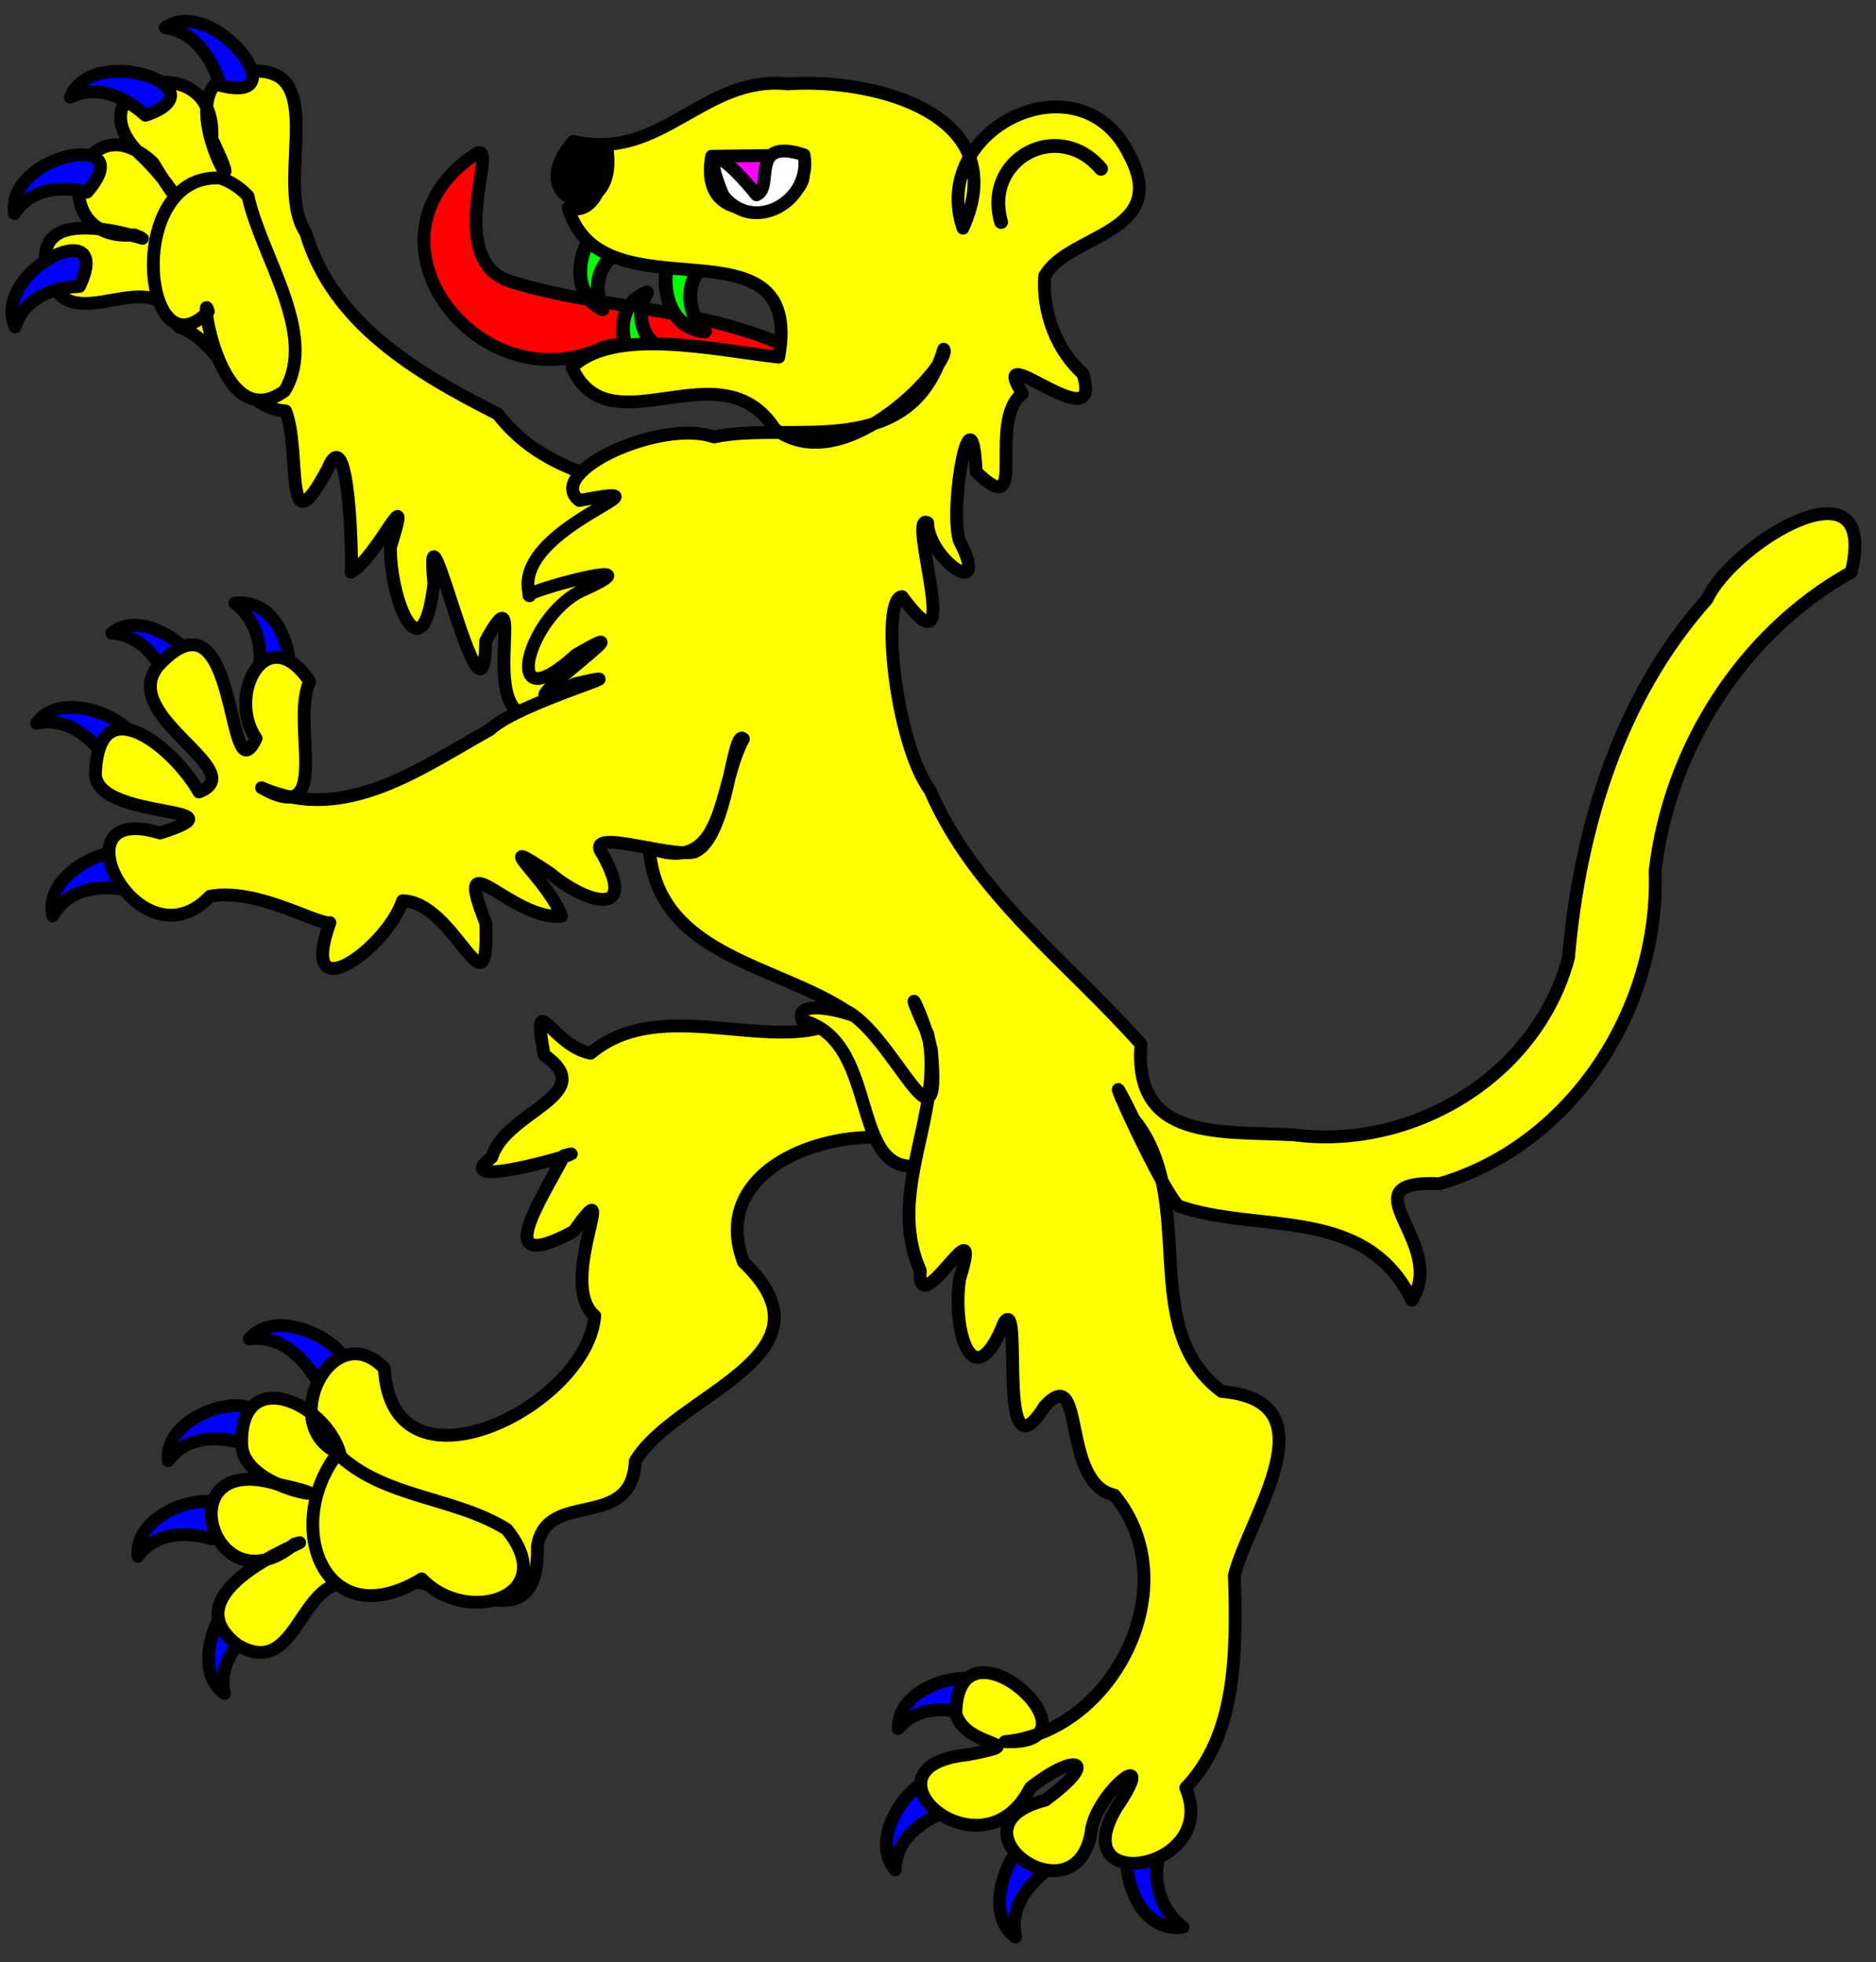 <?xml version="1.0" encoding="UTF-8" standalone="no"?>
<svg:svg
   version="1.1"
   viewBox="36 85.5 292.5 306"
   width="292.5"
   height="306"
   preserveAspectRatio="xMidYMid meet"
   zoomAndPan="magnify"
   contentScriptType="application/ecmascript"
   contentStyleType="text/css"
   id="svg262"
   xmlns:svg="http://www.w3.org/2000/svg"
   xmlns:rdf="http://www.w3.org/1999/02/22-rdf-syntax-ns#"
   xmlns:cc="http://creativecommons.org/ns#"
   xmlns:dc="http://purl.org/dc/elements/1.1/">
  <svg:rect x="36" y="85.5" width="292.5" height="306" fill="#333333" stroke="none"/>
  <svg:defs
     id="defs2" />
  <svg:g
     stroke-opacity="1"
     stroke-dasharray="none"
     stroke="#505050"
     fill="#ffff00"
     fill-opacity="1"
     id="g260"
     style="stroke-width:0.5">
    <svg:title
       id="title4">Ounce (2)</svg:title>
    <svg:g
       id="g258">
      <svg:title
         id="title6">Art</svg:title>
      <svg:g
         id="g256">
        <svg:g
           id="g50">
          <svg:title
             id="title44">path44</svg:title>
          <svg:path
             d="m 128.58,197.25 c 18.67,8.64 32.52,-20.73 16.94,-32.04 -11.05,-4.99 -23.45,-4.3 -31.95,-15.17 -12.38,-6.26 -25.701,-14 -29.909,-28.28 -5.504,-8.15 5.532,-29.091 -11.971,-24.521 -9.556,3.241 4.368,24.541 -2.665,9.911 0.934,-14.921 -22.338,-8.655 -11.189,2.39 5.36,5.02 7.248,9.97 2.001,1.32 -11.56,-10.58 -17.572,12.58 -2.896,11.27 7.041,2.87 -17.46,-7.49 -13.401,6.29 3.505,10.81 16.516,-3.19 20.389,8.07 6.604,2.21 9.163,12.7 16.593,13.09 2.508,6.16 -0.443,22.27 6.586,9.01 3.397,-8.26 3.882,15.07 3.64,16.14 4.324,-2.53 9.802,-15.64 6.121,-3.87 -0,8.66 5.051,20.33 6.781,5.65 -1.73,-17.61 7.85,26.96 8.08,8.93 6.57,-11.96 -0.85,10.2 6.14,11.43 3.7,-0.1 6.83,-0.93 10.71,0.38 z"
             id="path46" />
          <svg:path
             d="m 128.58,197.25 c 18.67,8.64 32.52,-20.73 16.94,-32.04 -11.05,-4.99 -23.45,-4.3 -31.95,-15.17 -12.38,-6.26 -25.701,-14 -29.909,-28.28 -5.504,-8.15 5.532,-29.091 -11.971,-24.521 -9.556,3.241 4.368,24.541 -2.665,9.911 0.934,-14.921 -22.338,-8.655 -11.189,2.39 5.36,5.02 7.248,9.97 2.001,1.32 -11.56,-10.58 -17.572,12.58 -2.896,11.27 7.041,2.87 -17.46,-7.49 -13.401,6.29 3.505,10.81 16.516,-3.19 20.389,8.07 6.604,2.21 9.163,12.7 16.593,13.09 2.508,6.16 -0.443,22.27 6.586,9.01 3.397,-8.26 3.882,15.07 3.64,16.14 4.324,-2.53 9.802,-15.64 6.121,-3.87 -0,8.66 5.051,20.33 6.781,5.65 -1.73,-17.61 7.85,26.96 8.08,8.93 6.57,-11.96 -0.85,10.2 6.14,11.43 3.7,-0.1 6.83,-0.93 10.71,0.38 z"
             stroke="#000000"
             stroke-linecap="round"
             stroke-linejoin="round"
             stroke-width="2"
             id="path48" />
        </svg:g>
        <svg:g
           id="g58"
           style="fill:#ffff00">
          <svg:title
             id="title52">path49</svg:title>
          <svg:path
             d="m 70.325,113.26 c -15.106,-0.75 -12.048,31.21 -1.848,20.82 -1.403,-4.78 1.509,19.88 11.901,12.38 5.283,-8.87 -3.656,-20.89 -5.709,-30.37 -1.184,-1.28 -2.684,-2.28 -4.344,-2.83 z"
             id="path54" />
          <svg:path
             d="m 70.325,113.26 c -15.106,-0.75 -12.048,31.21 -1.848,20.82 -1.403,-4.78 1.509,19.88 11.901,12.38 5.283,-8.87 -3.656,-20.89 -5.709,-30.37 -1.184,-1.28 -2.684,-2.28 -4.344,-2.83 z"
             stroke="black"
             stroke-linecap="round"
             stroke-linejoin="round"
             stroke-width="2"
             id="path56"
             style="stroke:#000000;stroke-linejoin:round" />
        </svg:g>
        <svg:g
           id="clawed">
          <svg:g
             id="g15">
            <svg:title
               id="title8">path24</svg:title>
            <svg:g
               id="feature-0">
              <svg:path
                 d="m 61.762,89.815 c 7.471,-5.251 20.955,12.215 8.644,9.006 -1.388,-4.129 -3.876,-8.347 -8.644,-9.006 z"
                 fill="#ff0000"
                 id="path10" />
            </svg:g>
            <svg:path
               d="m 61.762,89.815 c 7.471,-5.251 20.955,12.215 8.644,9.006 -1.388,-4.129 -3.876,-8.347 -8.644,-9.006 z"
               stroke="black"
               stroke-linecap="round"
               stroke-linejoin="round"
               stroke-width="2"
               id="path13"
               style="fill:#0000ff;stroke:#000000;stroke-linejoin:round" />
          </svg:g>
          <svg:g
             id="g24">
            <svg:title
               id="title17">path29</svg:title>
            <svg:g
               id="feature-1">
              <svg:path
                 d="m 46.975,100.66 c 3.522,-8.661 24.071,-1.342 11.705,2.82 -3.175,-2.86 -7.49,-4.9 -11.705,-2.82 z"
                 fill="#ff0000"
                 id="path19" />
            </svg:g>
            <svg:path
               d="m 46.975,100.66 c 3.522,-8.661 24.071,-1.342 11.705,2.82 -3.175,-2.86 -7.49,-4.9 -11.705,-2.82 z"
               stroke="black"
               stroke-linecap="round"
               stroke-linejoin="round"
               stroke-width="2"
               id="path22"
               style="fill:#0000ff;stroke:#000000;stroke-linejoin:round" />
          </svg:g>
          <svg:g
             id="g33">
            <svg:title
               id="title26">path34</svg:title>
            <svg:g
               id="feature-2">
              <svg:path
                 d="m 38.25,118.79 c -1.292,-9.37 20.018,-13.3 11.324,-3.34 -4.114,-1 -8.8,-0.56 -11.324,3.34 z"
                 fill="#ff0000"
                 id="path28" />
            </svg:g>
            <svg:path
               d="m 38.25,118.79 c -1.292,-9.37 20.018,-13.3 11.324,-3.34 -4.114,-1 -8.8,-0.56 -11.324,3.34 z"
               stroke="black"
               stroke-linecap="round"
               stroke-linejoin="round"
               stroke-width="2"
               id="path31"
               style="fill:#0000ff;stroke:#000000;stroke-linejoin:round" />
          </svg:g>
          <svg:g
             id="g42">
            <svg:title
               id="title35">path39</svg:title>
            <svg:g
               id="feature-3">
              <svg:path
                 d="m 38.353,136.48 c -3.802,-8.68 15.731,-18.24 10.032,-6.31 -4.237,0.15 -8.653,1.87 -10.032,6.31 z"
                 fill="#ff0000"
                 id="path37" />
            </svg:g>
            <svg:path
               d="m 38.353,136.48 c -3.802,-8.68 15.731,-18.24 10.032,-6.31 -4.237,0.15 -8.653,1.87 -10.032,6.31 z"
               stroke="black"
               stroke-linecap="round"
               stroke-linejoin="round"
               stroke-width="2"
               id="path40"
               style="fill:#0000ff;stroke:#000000;stroke-linejoin:round" />
          </svg:g>
          <svg:g
             id="g67">
            <svg:title
               id="title60">path85</svg:title>
            <svg:g
               id="feature-4">
              <svg:path
                 d="m 72.625,179.54 c 11.335,-1.15 10.22,23.27 3.7,10.37 0.786,-3.78 -0.584,-8.01 -3.7,-10.37 z"
                 fill="#ff0000"
                 id="path62" />
            </svg:g>
            <svg:path
               d="m 72.625,179.54 c 11.335,-1.15 10.22,23.27 3.7,10.37 0.786,-3.78 -0.584,-8.01 -3.7,-10.37 z"
               stroke="black"
               stroke-linecap="round"
               stroke-linejoin="round"
               stroke-width="2"
               id="path65"
               style="fill:#0000ff;stroke:#000000;stroke-linejoin:round" />
          </svg:g>
          <svg:g
             id="g76">
            <svg:title
               id="title69">path90</svg:title>
            <svg:g
               id="feature-5">
              <svg:path
                 d="m 53.435,184.22 c 7.15,-5.73 21.671,10.87 9.151,8.42 -1.612,-4.04 -4.366,-8.07 -9.151,-8.42 z"
                 fill="#ff0000"
                 id="path71" />
            </svg:g>
            <svg:path
               d="m 53.435,184.22 c 7.15,-5.73 21.671,10.87 9.151,8.42 -1.612,-4.04 -4.366,-8.07 -9.151,-8.42 z"
               stroke="black"
               stroke-linecap="round"
               stroke-linejoin="round"
               stroke-width="2"
               id="path74"
               style="fill:#0000ff;stroke:#000000;stroke-linejoin:round" />
          </svg:g>
          <svg:g
             id="g85">
            <svg:title
               id="title78">path95</svg:title>
            <svg:g
               id="feature-6">
              <svg:path
                 d="m 41.711,198.29 c 5.375,-7.53 23.76,4.39 10.892,5.54 -2.571,-3.53 -6.207,-6.53 -10.892,-5.54 z"
                 fill="#ff0000"
                 id="path80" />
            </svg:g>
            <svg:path
               d="m 41.711,198.29 c 5.375,-7.53 23.76,4.39 10.892,5.54 -2.571,-3.53 -6.207,-6.53 -10.892,-5.54 z"
               stroke="black"
               stroke-linecap="round"
               stroke-linejoin="round"
               stroke-width="2"
               id="path83"
               style="fill:#0000ff;stroke:#000000;stroke-linejoin:round" />
          </svg:g>
          <svg:g
             id="g94">
            <svg:title
               id="title87">path100</svg:title>
            <svg:g
               id="feature-7">
              <svg:path
                 d="m 44.214,228.32 c -1.95,-9.27 19.046,-14.68 11.059,-4.13 -4.172,-0.73 -8.818,0.1 -11.059,4.13 z"
                 fill="#ff0000"
                 id="path89" />
            </svg:g>
            <svg:path
               d="m 44.214,228.32 c -1.95,-9.27 19.046,-14.68 11.059,-4.13 -4.172,-0.73 -8.818,0.1 -11.059,4.13 z"
               stroke="black"
               stroke-linecap="round"
               stroke-linejoin="round"
               stroke-width="2"
               id="path92"
               style="fill:#0000ff;stroke:#000000;stroke-linejoin:round" />
          </svg:g>
          <svg:g
             id="g103">
            <svg:title
               id="title96">path105</svg:title>
            <svg:g
               id="feature-8">
              <svg:path
                 d="m 176.05,355.06 c -0.14,-9.48 21.54,-10.72 11.66,-1.93 -3.96,-1.52 -8.68,-1.62 -11.66,1.93 z"
                 fill="#ff0000"
                 id="path98" />
            </svg:g>
            <svg:path
               d="m 176.05,355.06 c -0.14,-9.48 21.54,-10.72 11.66,-1.93 -3.96,-1.52 -8.68,-1.62 -11.66,1.93 z"
               stroke="black"
               stroke-linecap="round"
               stroke-linejoin="round"
               stroke-width="2"
               id="path101"
               style="fill:#0000ff;stroke:#000000;stroke-linejoin:round" />
          </svg:g>
          <svg:g
             id="g112">
            <svg:title
               id="title105">path110</svg:title>
            <svg:g
               id="feature-9">
              <svg:path
                 d="m 175.58,377.09 c -6.06,-7.1 9.84,-21.97 7.87,-9.07 -3.98,1.51 -7.78,4.37 -7.87,9.07 z"
                 fill="#ff0000"
                 id="path107" />
            </svg:g>
            <svg:path
               d="m 175.58,377.09 c -6.06,-7.1 9.84,-21.97 7.87,-9.07 -3.98,1.51 -7.78,4.37 -7.87,9.07 z"
               stroke="black"
               stroke-linecap="round"
               stroke-linejoin="round"
               stroke-width="2"
               id="path110"
               style="fill:#0000ff;stroke:#000000;stroke-linejoin:round" />
          </svg:g>
          <svg:g
             id="g121">
            <svg:title
               id="title114">path115</svg:title>
            <svg:g
               id="feature-10">
              <svg:path
                 d="m 194.35,387.56 c -7.51,-5.33 4.26,-23.75 5.5,-10.93 -3.46,2.57 -6.53,6.28 -5.5,10.93 z"
                 fill="#ff0000"
                 id="path116" />
            </svg:g>
            <svg:path
               d="m 194.35,387.56 c -7.51,-5.33 4.26,-23.75 5.5,-10.93 -3.46,2.57 -6.53,6.28 -5.5,10.93 z"
               stroke="black"
               stroke-linecap="round"
               stroke-linejoin="round"
               stroke-width="2"
               id="path119"
               style="fill:#0000ff;stroke:#000000;stroke-linejoin:round" />
          </svg:g>
          <svg:g
             id="g130">
            <svg:title
               id="title123">path120</svg:title>
            <svg:g
               id="feature-11">
              <svg:path
                 d="m 220.45,386.03 c -11.33,1.39 -10.68,-23.07 -3.92,-10.28 -0.71,3.79 0.76,7.98 3.92,10.28 z"
                 fill="#ff0000"
                 id="path125" />
            </svg:g>
            <svg:path
               d="m 220.45,386.03 c -11.33,1.39 -10.68,-23.07 -3.92,-10.28 -0.71,3.79 0.76,7.98 3.92,10.28 z"
               stroke="black"
               stroke-linecap="round"
               stroke-linejoin="round"
               stroke-width="2"
               id="path128"
               style="fill:#0000ff;stroke:#000000;stroke-linejoin:round" />
          </svg:g>
          <svg:g
             id="g139">
            <svg:title
               id="title132">path128</svg:title>
            <svg:g
               id="feature-12">
              <svg:path
                 d="m 74.869,294.3 c 5.884,-7.08 23.358,6.15 10.516,6.34 C 83.067,297 79.59,293.65 74.869,294.3 Z"
                 fill="#ff0000"
                 id="path134" />
            </svg:g>
            <svg:path
               d="m 74.869,294.3 c 5.884,-7.08 23.358,6.15 10.516,6.34 C 83.067,297 79.59,293.65 74.869,294.3 Z"
               stroke="black"
               stroke-linecap="round"
               stroke-linejoin="round"
               stroke-width="2"
               id="path137"
               style="fill:#0000ff;stroke:#000000;stroke-linejoin:round" />
          </svg:g>
          <svg:g
             id="g148">
            <svg:title
               id="title141">path133</svg:title>
            <svg:g
               id="feature-13">
              <svg:path
                 d="m 62.235,313.28 c -0.773,-9.34 20.591,-12.24 11.472,-2.75 -4.056,-1.15 -8.743,-1.03 -11.472,2.75 z"
                 fill="#ff0000"
                 id="path143" />
            </svg:g>
            <svg:path
               d="m 62.235,313.28 c -0.773,-9.34 20.591,-12.24 11.472,-2.75 -4.056,-1.15 -8.743,-1.03 -11.472,2.75 z"
               stroke="black"
               stroke-linecap="round"
               stroke-linejoin="round"
               stroke-width="2"
               id="path146"
               style="fill:#0000ff;stroke:#000000;stroke-linejoin:round" />
          </svg:g>
          <svg:g
             id="g157">
            <svg:title
               id="title150">path138</svg:title>
            <svg:g
               id="feature-14">
              <svg:path
                 d="m 57.505,328.19 c -0.758,-9.34 20.606,-12.21 11.476,-2.73 -4.053,-1.17 -8.74,-1.04 -11.476,2.73 z"
                 fill="#ff0000"
                 id="path152" />
            </svg:g>
            <svg:path
               d="m 57.505,328.19 c -0.758,-9.34 20.606,-12.21 11.476,-2.73 -4.053,-1.17 -8.74,-1.04 -11.476,2.73 z"
               stroke="black"
               stroke-linecap="round"
               stroke-linejoin="round"
               stroke-width="2"
               id="path155"
               style="fill:#0000ff;stroke:#000000;stroke-linejoin:round" />
          </svg:g>
          <svg:g
             id="g166">
            <svg:title
               id="title159">path143</svg:title>
            <svg:g
               id="feature-15">
              <svg:path
                 d="m 70.998,349.58 c -7.535,-5.38 4.413,-23.76 5.535,-10.89 -3.485,2.52 -6.544,6.26 -5.535,10.89 z"
                 fill="#ff0000"
                 id="path161" />
            </svg:g>
            <svg:path
               d="m 70.998,349.58 c -7.535,-5.38 4.413,-23.76 5.535,-10.89 -3.485,2.52 -6.544,6.26 -5.535,10.89 z"
               stroke="black"
               stroke-linecap="round"
               stroke-linejoin="round"
               stroke-width="2"
               id="path164"
               style="fill:#0000ff;stroke:#000000;stroke-linejoin:round" />
          </svg:g>
        </svg:g>
        <svg:g
           id="g174">
          <svg:title
             id="title168">path148</svg:title>
          <svg:path
             d="m 173.35,237.14 c -8.05,19.06 -31.43,0.96 -45.26,12.6 -6.08,-1.14 -9.25,-10.74 -7.25,0.27 8.9,6.24 -5.99,8.66 -8.17,15.97 -7.73,5.94 17.98,-1.98 11.29,-0.29 -3.65,7.04 -11.69,18.91 1.49,11.83 7.72,-10.85 -2.8,8.08 3.28,13.16 -1.11,14.11 -31.689,29.33 -32.794,8.23 -8.073,-8.52 -16.979,9.15 -6.922,13.28 -2.26,-8.1 -15.877,-14.02 -15.316,-1.18 0.643,7.5 19.026,8.82 5.719,5.97 -17.629,-5.54 -10.382,19.97 2.441,9.34 5.902,-1.89 -20.626,6.83 -8.788,15.73 10.48,6.15 9.436,-15.03 21.018,-8.4 8.482,-6.48 26.082,11.06 25.702,-7.06 1.48,-8.98 14.74,-2.15 15.25,-13.22 6.17,-10.5 32.3,-16.39 16.88,-31.06 -5.92,-15.64 16.37,-22.42 28.01,-18.3 16.81,7.34 7.63,-29.53 -6.58,-26.87 z"
             id="path170" />
          <svg:path
             d="m 173.35,237.14 c -8.05,19.06 -31.43,0.96 -45.26,12.6 -6.08,-1.14 -9.25,-10.74 -7.25,0.27 8.9,6.24 -5.99,8.66 -8.17,15.97 -7.73,5.94 17.98,-1.98 11.29,-0.29 -3.65,7.04 -11.69,18.91 1.49,11.83 7.72,-10.85 -2.8,8.08 3.28,13.16 -1.11,14.11 -31.689,29.33 -32.794,8.23 -8.073,-8.52 -16.979,9.15 -6.922,13.28 -2.26,-8.1 -15.877,-14.02 -15.316,-1.18 0.643,7.5 19.026,8.82 5.719,5.97 -17.629,-5.54 -10.382,19.97 2.441,9.34 5.902,-1.89 -20.626,6.83 -8.788,15.73 10.48,6.15 9.436,-15.03 21.018,-8.4 8.482,-6.48 26.082,11.06 25.702,-7.06 1.48,-8.98 14.74,-2.15 15.25,-13.22 6.17,-10.5 32.3,-16.39 16.88,-31.06 -5.92,-15.64 16.37,-22.42 28.01,-18.3 16.81,7.34 7.63,-29.53 -6.58,-26.87 z"
             stroke="#000000"
             stroke-linecap="round"
             stroke-linejoin="round"
             stroke-width="2"
             id="path172" />
        </svg:g>
        <svg:g
           id="g182"
           style="fill:#ffff00">
          <svg:title
             id="title176">path153</svg:title>
          <svg:path
             d="m 88.616,312.19 c -8.614,11.12 -2.123,28.83 13.134,19.52 7.15,7.5 21.83,2.73 13.24,-7.74 -8.19,-5.1 -19.17,-4.84 -26.374,-11.78 z"
             id="path178" />
          <svg:path
             d="m 88.616,312.19 c -8.614,11.12 -2.123,28.83 13.134,19.52 7.15,7.5 21.83,2.73 13.24,-7.74 -8.19,-5.1 -19.17,-4.84 -26.374,-11.78 z"
             stroke="black"
             stroke-linecap="round"
             stroke-linejoin="round"
             stroke-width="2"
             id="path180"
             style="stroke:#000000;stroke-linejoin:round" />
        </svg:g>
        <svg:g
           id="g191">
          <svg:title
             id="title184">path181</svg:title>
          <svg:g
             id="feature-16">
            <svg:path
               d="m 181.35,266.75 c -13.7,4.64 -7.3,-18.8 -20.26,-22.13 -2.17,-4.94 16.78,0.32 18.66,7.26 10.72,-3.17 12.38,15.36 1.6,14.87 z"
               fill="#ff0000"
               id="path186" />
          </svg:g>
          <svg:path
             d="m 181.35,266.75 c -13.7,4.64 -7.3,-18.8 -20.26,-22.13 -2.17,-4.94 16.78,0.32 18.66,7.26 10.72,-3.17 12.38,15.36 1.6,14.87 z"
             stroke="#000000"
             stroke-linecap="round"
             stroke-linejoin="round"
             stroke-width="2"
             id="path189" />
        </svg:g>
        <svg:g
           id="langued">
          <svg:title
             id="title193">path186</svg:title>
          <svg:g
             id="feature-17">
            <svg:path
               d="m 161.78,141.14 c -14.35,-8.04 -31.63,-7.05 -46.48,-11.84 -10.02,-3.63 -1.48,-21.62 -4.95,-19.9 -20.001,13.03 0.25,39.54 19.84,30.22 9.93,-2.69 24.35,6.5 31.59,1.52 z"
               fill="#ff0000"
               id="path195" />
          </svg:g>
          <svg:path
             d="m 161.78,141.14 c -14.35,-8.04 -31.63,-7.05 -46.48,-11.84 -10.02,-3.63 -1.48,-21.62 -4.95,-19.9 -20.001,13.03 0.25,39.54 19.84,30.22 9.93,-2.69 24.35,6.5 31.59,1.52 z"
             stroke="black"
             stroke-linecap="round"
             stroke-linejoin="round"
             stroke-width="2"
             id="path198"
             style="fill:#ff0000;stroke:#000000;stroke-linejoin:round" />
        </svg:g>
        <svg:g
           id="armed">
          <svg:g
             id="g208">
            <svg:title
               id="title202">path191</svg:title>
            <svg:path
               d="m 129.96,133.73 c -8.67,-4.23 1.54,-20.04 1.44,-8.18 -2.4,1.94 -2.75,5.53 -1.44,8.18 z"
               fill="#ffffff"
               id="path204" />
            <svg:path
               d="m 129.96,133.73 c -8.67,-4.23 1.54,-20.04 1.44,-8.18 -2.4,1.94 -2.75,5.53 -1.44,8.18 z"
               stroke="black"
               stroke-linecap="round"
               stroke-linejoin="round"
               stroke-width="2.16"
               id="path206"
               style="fill:#00ff00;stroke:#000000;stroke-linejoin:round" />
          </svg:g>
          <svg:g
             id="g216">
            <svg:title
               id="title210">path196</svg:title>
            <svg:path
               d="m 145.92,137.18 c -10.29,-0.93 -5.4,-20.57 -1.47,-8.76 -1.6,2.82 -0.81,6.58 1.47,8.76 z"
               fill="#ffffff"
               id="path212" />
            <svg:path
               d="m 145.92,137.18 c -10.29,-0.93 -5.4,-20.57 -1.47,-8.76 -1.6,2.82 -0.81,6.58 1.47,8.76 z"
               stroke="black"
               stroke-linecap="round"
               stroke-linejoin="round"
               stroke-width="2.16"
               id="path214"
               style="fill:#00ff00;stroke:#000000;stroke-linejoin:round" />
          </svg:g>
          <svg:g
             id="g224">
            <svg:title
               id="title218">path201</svg:title>
            <svg:path
               d="m 136.87,131.11 c -8.84,3.5 0.76,18.61 0.79,7.7 -2.01,-2 -2.18,-5.31 -0.79,-7.7 z"
               fill="#ffffff"
               id="path220" />
            <svg:path
               d="m 136.87,131.11 c -8.84,3.5 0.76,18.61 0.79,7.7 -2.01,-2 -2.18,-5.31 -0.79,-7.7 z"
               stroke="black"
               stroke-linecap="round"
               stroke-linejoin="round"
               stroke-width="2.16"
               id="path222"
               style="fill:#00ff00;stroke:#000000;stroke-linejoin:round" />
          </svg:g>
        </svg:g>
        <svg:g
           id="g232">
          <svg:title
             id="title226">path206</svg:title>
          <svg:path
             d="m 198.93,128.49 c 3.63,-6.55 19.78,-6.51 13.11,-18.93 -7.61,-15.549 -31.22,-4.06 -25.9,11.52 8.01,-17.7 -13.65,-23.448 -27.33,-22.502 -13.12,-1.402 -19.72,12.232 -33.42,8.972 -8.74,10.71 8.06,12.98 5.1,0.66 1.85,8.4 -11.51,10.44 -0.23,16.55 9.09,4.37 33.08,-0.19 26.29,16.61 -9.72,-1.72 -25.05,-4.7 -31.36,1.41 5.87,13.1 23.18,-3.5 31.61,9.62 11.29,8.34 28,-11.02 26.33,-12.45 -5.25,17.83 -23.9,11.15 -35.81,13.69 -8.26,-2.91 -26.54,5.5 -21.02,9.9 17.25,-3.17 -11.02,4.13 -7.72,14.86 -1.94,-0.39 21.55,-6.77 7.91,-0.69 -8.46,4.29 -12.63,20.85 -0.71,9.93 14.3,-8.39 -15.99,12.6 -0.1,4.49 12.14,-2.8 -8.69,2.77 -13.3,7.15 -10.8,6.02 -22.665,14.77 -35.594,9.06 11.329,6.43 4.468,-10.02 7.495,-16.57 -6.695,-9.9 -13.032,2.12 -8.348,8.88 -4.796,9.99 -2.443,-25.11 -15.209,-11.37 -6.569,7.83 14.783,16.51 6.285,19.72 -3.594,-6.53 -15.768,-16.93 -16.127,-2.66 0.55,7.23 24.145,4.58 10.077,9.06 -16.928,-5.18 -3.273,21.46 7.777,9.86 7.376,-1.33 16.535,4.4 18.703,4.12 -5.179,14.35 8.962,3.81 11.325,-3.41 8.296,0.13 13.536,19.08 12.976,3.47 -5.4,-13.62 3.85,-0.36 11.8,-1.07 -1.9,-5.52 -11.93,-13.49 -1.74,-6.66 5.6,4.67 13.77,7.11 8.17,-2.97 -3.22,-4.5 10.18,0.56 14.31,-0.39 5.29,-2.21 5.86,-19.46 7.63,-17.62 -4.01,7.2 -2.7,21.52 -14.67,16.96 1.11,16.7 19.42,18.12 30.59,25.38 7.49,3.71 15.14,24.53 13.38,6.06 -1.62,-6.69 -4.9,-11.73 -0.54,-2.34 2.65,12.29 -6.66,24.45 -1.19,36.83 -0.54,8.89 10.2,-11.68 6.15,1.31 -1.22,8 2.07,19.06 6.96,6.74 3.05,-4.3 -1.46,25.57 6.29,13.12 6.52,-7.06 2.38,11.97 10.87,13.86 11.46,13.86 -0,36.84 -17.05,38.44 16.51,0.84 -7.38,-21.29 -7.67,-4.39 1.56,5.63 12.52,4.37 1.9,6.42 -18.21,1.82 2.13,20.17 9.72,5.16 6.99,-5.52 11.1,-4.52 2.32,1.94 -16.22,4.14 5.4,19.81 7.27,4.24 1.34,-6.05 10.52,-12.97 3.88,-3.13 -8.49,13.97 16.24,9.88 10.76,-3.04 7.84,-8.2 7.98,-20.7 7.58,-33.16 2.38,-9.32 15.51,-27.16 -1.99,-28.65 -13.3,-9.95 -3.47,-29.87 -13.7,-42.47 -7.25,-14.76 3.76,10.28 6.97,13.56 12.53,4.39 29.08,-0.27 36.4,14.68 5.77,-9.01 -10.88,-18.8 4.37,-18.17 20.77,-6.13 34.31,-27.51 33.55,-48.77 2.23,-19.13 13.65,-37.18 30.58,-46.59 4.47,-18.46 -18.38,-4.61 -22.5,4.24 -13.72,15.37 -19.85,35.79 -21.59,55.91 -4.92,18.44 -24.3,30.06 -42.89,27.59 -11.42,-0.59 -25,0.99 -23.76,-14.11 -11.19,-12.69 -25.82,-23.3 -32.86,-39.56 -5.51,-7.53 -7.74,-30.08 -4.39,-30.25 10.13,13.78 0.57,-13.51 3.99,-11.51 0.1,5.71 10.05,12.54 4.93,2.77 -1.62,-5.57 1.99,-24.68 2.63,-10.73 8.53,8.36 1.52,-7.89 7.21,-12.2 -6,-9.57 12.98,8.07 9.42,-3.09 -4.22,-3.8 -6.36,-9.8 -5.94,-15.29 z"
             id="path228"
             style="fill:#000000;stroke:#000000;stroke-linejoin:round" />
          <svg:path
             d="m 198.93,128.49 c 3.63,-6.55 19.78,-6.51 13.11,-18.93 -7.61,-15.549 -31.22,-4.06 -25.9,11.52 8.01,-17.7 -13.65,-23.448 -27.33,-22.502 -13.12,-1.402 -19.72,12.232 -33.42,8.972 -8.38,9.74 6.66,13.53 5.33,1.75 0.1,-3.63 0.25,10.56 -6.13,8.61 5.26,17.84 37,0.38 32.83,23.28 -10,-1.09 -25.66,-4.8 -32.23,1.59 5.87,13.1 23.18,-3.5 31.61,9.62 11.29,8.34 28,-11.02 26.33,-12.45 -5.25,17.83 -23.9,11.15 -35.81,13.69 -8.26,-2.91 -26.54,5.5 -21.02,9.9 17.25,-3.17 -11.02,4.13 -7.72,14.86 -1.94,-0.39 21.55,-6.77 7.91,-0.69 -8.46,4.29 -12.63,20.85 -0.71,9.93 14.3,-8.39 -15.99,12.6 -0.1,4.49 12.14,-2.8 -8.69,2.77 -13.3,7.15 -10.8,6.02 -22.665,14.77 -35.594,9.06 11.329,6.43 4.468,-10.02 7.495,-16.57 -6.695,-9.9 -13.032,2.12 -8.348,8.88 -4.796,9.99 -2.443,-25.11 -15.209,-11.37 -6.569,7.83 14.783,16.51 6.285,19.72 -3.594,-6.53 -15.768,-16.93 -16.127,-2.66 0.55,7.23 24.145,4.58 10.077,9.06 -16.928,-5.18 -3.273,21.46 7.777,9.86 7.376,-1.33 16.535,4.4 18.703,4.12 -5.179,14.35 8.962,3.81 11.325,-3.41 8.296,0.13 13.536,19.08 12.976,3.47 -5.4,-13.62 3.85,-0.36 11.8,-1.07 -1.9,-5.52 -11.93,-13.49 -1.74,-6.66 5.6,4.67 13.77,7.11 8.17,-2.97 -3.22,-4.5 10.18,0.56 14.31,-0.39 5.29,-2.21 5.86,-19.46 7.63,-17.62 -4.01,7.2 -2.7,21.52 -14.67,16.96 1.11,16.7 19.42,18.12 30.59,25.38 7.49,3.71 15.14,24.53 13.38,6.06 -1.62,-6.69 -4.9,-11.73 -0.54,-2.34 2.65,12.29 -6.66,24.45 -1.19,36.83 -0.54,8.89 10.2,-11.68 6.15,1.31 -1.22,8 2.07,19.06 6.96,6.74 3.05,-4.3 -1.46,25.57 6.29,13.12 6.52,-7.06 2.38,11.97 10.87,13.86 11.46,13.86 -0,36.84 -17.05,38.44 16.51,0.84 -7.38,-21.3 -7.67,-4.39 1.56,5.63 12.52,4.37 1.9,6.42 -18.21,1.82 2.13,20.17 9.72,5.16 6.99,-5.52 11.1,-4.52 2.32,1.94 -16.22,4.14 5.4,19.81 7.27,4.24 1.34,-6.05 10.52,-12.97 3.88,-3.13 -8.49,13.97 16.24,9.88 10.76,-3.04 7.84,-8.2 7.98,-20.7 7.58,-33.16 2.38,-9.32 15.51,-27.16 -1.99,-28.65 -13.3,-9.95 -3.47,-29.87 -13.7,-42.47 -7.25,-14.76 3.76,10.28 6.97,13.56 12.53,4.39 29.08,-0.27 36.4,14.68 5.77,-9.01 -10.88,-18.8 4.37,-18.17 20.77,-6.13 34.31,-27.51 33.55,-48.77 2.23,-19.13 13.65,-37.18 30.58,-46.59 4.47,-18.46 -18.38,-4.61 -22.5,4.24 -13.72,15.36 -19.85,35.79 -21.59,55.91 -4.92,18.44 -24.3,30.06 -42.89,27.59 -11.42,-0.59 -25,0.99 -23.76,-14.11 -11.19,-12.69 -25.82,-23.3 -32.86,-39.56 -5.51,-7.53 -7.74,-30.08 -4.39,-30.25 10.13,13.78 0.57,-13.51 3.99,-11.51 0.1,5.71 10.05,12.54 4.93,2.77 -1.62,-5.57 1.99,-24.68 2.63,-10.73 8.53,8.36 1.52,-7.89 7.21,-12.2 -6,-9.57 12.98,8.07 9.42,-3.09 -4.22,-3.8 -6.36,-9.8 -5.94,-15.29 z"
             stroke="#000000"
             stroke-linecap="round"
             stroke-linejoin="round"
             stroke-width="2"
             id="path230" />
        </svg:g>
        <svg:g
           id="g238">
          <svg:title
             id="title234">path211</svg:title>
          <svg:path
             d="m 192.09,120.12 c -2.84,-9.89 8.91,-16.19 15.58,-8.3"
             stroke="#000000"
             stroke-linecap="round"
             stroke-linejoin="round"
             stroke-width="2.16"
             id="path236" />
        </svg:g>
        <svg:g
           id="g246">
          <svg:title
             id="title240">path264</svg:title>
          <svg:path
             d="m 146.95,109.87 c -2.72,15.1 21.83,5.64 11.94,-0.18 -3.98,0.1 -7.96,0.12 -11.94,0.18 z"
             fill="#cccccc"
             id="path242" />
          <svg:path
             d="m 146.95,109.87 c -2.72,15.1 21.83,5.64 11.94,-0.18 -3.98,0.1 -7.96,0.12 -11.94,0.18 z"
             stroke="black"
             stroke-linecap="round"
             stroke-linejoin="round"
             stroke-width="2"
             id="path244"
             style="fill:#ff00ff;stroke:#000000;stroke-linejoin:round" />
        </svg:g>
        <svg:g
           id="eyes">
          <svg:title
             id="title248">path269</svg:title>
          <svg:path
             d="m 161.37,109.65 c -8.72,-2.82 -4.61,5.09 -7.42,6.23 -3.86,-4.83 -9.37,-9.89 -5.21,0.1 4.79,6.14 13.91,0.81 12.63,-6.3 z"
             fill="#ffffff"
             id="path250" />
          <svg:path
             d="m 161.37,109.65 c -8.72,-2.82 -4.61,5.09 -7.42,6.23 -3.86,-4.83 -9.37,-9.89 -5.21,0.1 4.79,6.14 13.91,0.81 12.63,-6.3 z"
             stroke="black"
             stroke-linecap="round"
             stroke-linejoin="round"
             stroke-width="2"
             id="path252"
             style="fill:#ffffff;stroke:#000000;stroke-linejoin:round" />
        </svg:g>
      </svg:g>
    </svg:g>
  </svg:g>
  <svg:path
     style="fill:#000000;stroke:#000000;stroke-width:0.023;stroke-linejoin:round"
     d="m 130.01,107.24 c -12.16,-2.69 -5.03,20.2 0.45,5.3 -0.49,-1.06 1.49,-4.68 -0.45,-5.3 z"
     id="path3206" />
</svg:svg>
